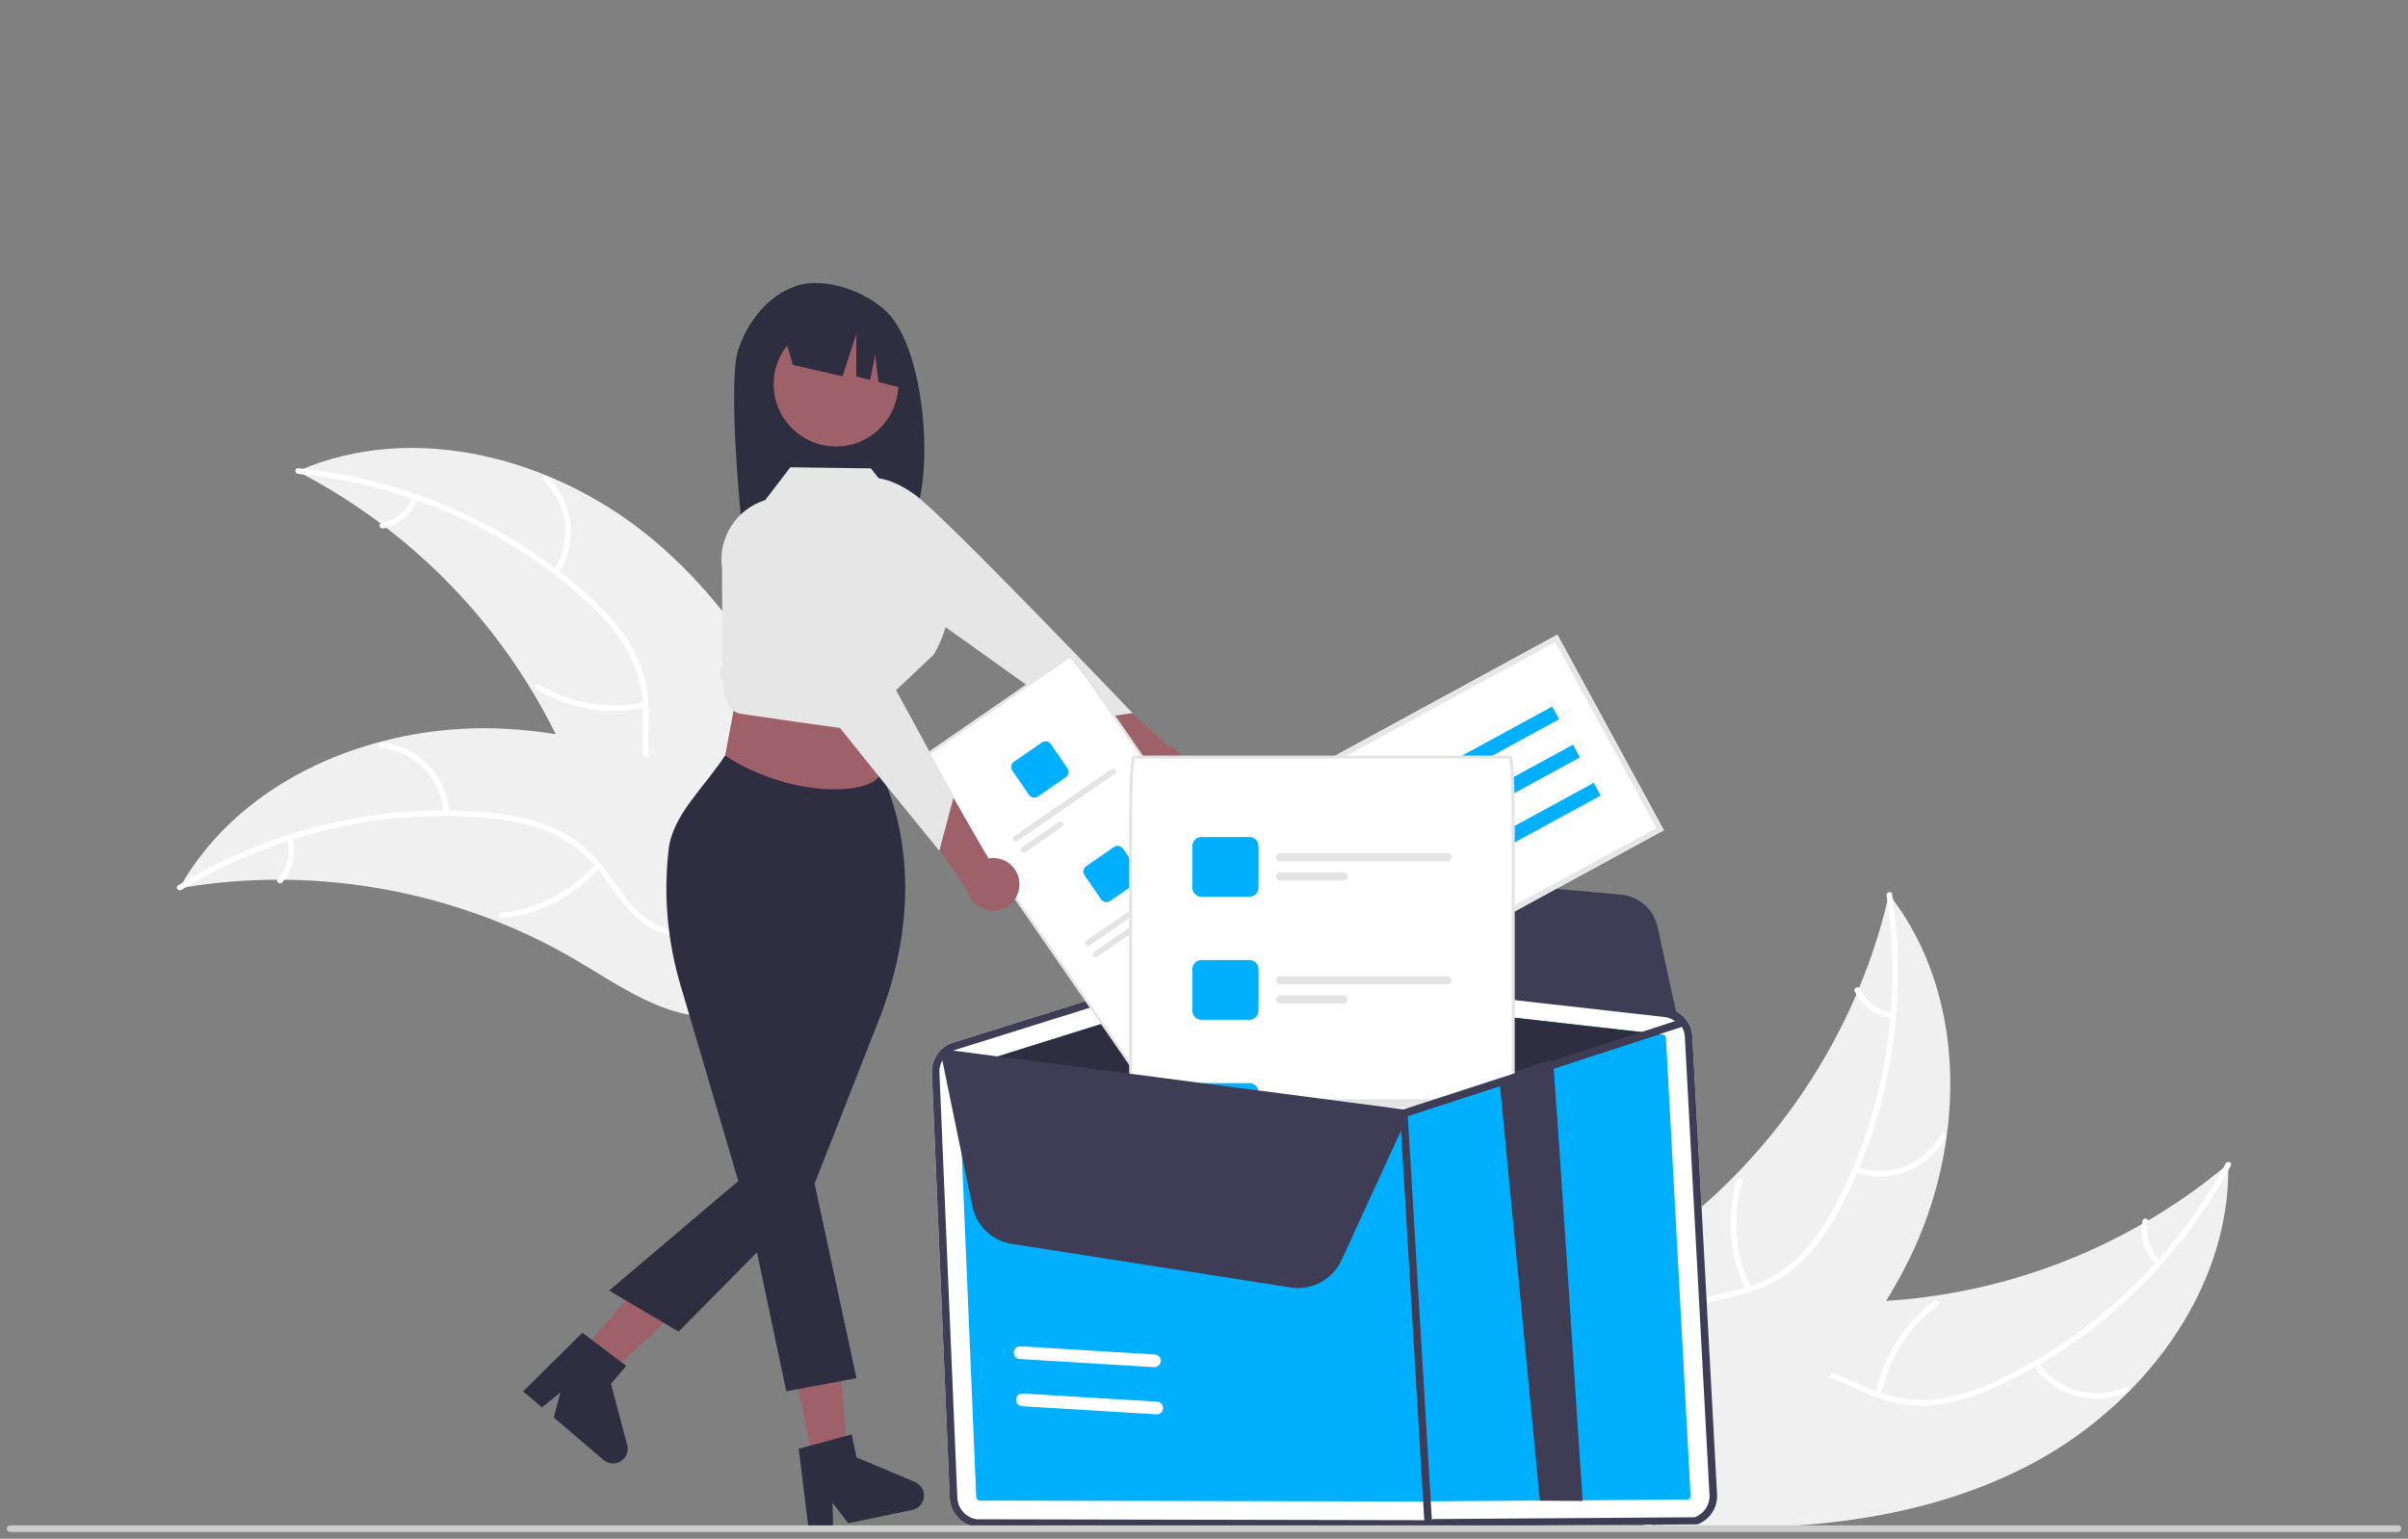 <svg width="266" height="170" viewBox="0 0 266 170" fill="none" xmlns="http://www.w3.org/2000/svg">
<rect x="0" y="0" width="266" height="170" fill="#808080" stroke="none"/>
<g clip-path="url(#clip0_148_6943)">
<g clip-path="url(#clip1_148_6943)">
<g clip-path="url(#clip2_148_6943)">
<path d="M81.513 38.779C82.512 35.597 84.782 32.679 87.922 31.603C91.063 30.527 95.661 32.166 98.022 34.519C102.34 38.822 103.394 53.608 100.427 58.28C99.837 58.249 97.801 58.225 97.203 58.203L96.358 55.387V58.175C91.697 58.031 86.843 58.121 81.987 58.215C81.552 54.907 80.515 41.961 81.513 38.779Z" fill="#2F2E41"/>
<path d="M127.664 88.013C127.245 87.957 126.843 87.809 126.486 87.581C126.13 87.352 125.828 87.049 125.602 86.691C125.376 86.334 125.231 85.931 125.177 85.511C125.123 85.091 125.162 84.665 125.291 84.262L117.062 78.089L122.094 76.285L129.137 82.423C129.8 82.685 130.343 83.18 130.665 83.816C130.987 84.452 131.065 85.183 130.883 85.872C130.701 86.561 130.273 87.16 129.68 87.554C129.087 87.949 128.37 88.112 127.664 88.013Z" fill="#9E616A"/>
<path d="M94.976 55.658L95.763 52.873C95.763 52.873 97.726 52.233 101.076 54.663C104.426 57.092 125.106 78.781 125.106 78.781L118.949 79.641L100.132 66.199L94.976 55.658Z" fill="#E6E6E6"/>
<path d="M223.806 162.045C236.399 155.614 246.426 142.72 246.149 128.582C234.376 138.474 219.482 143.882 204.105 143.85C198.175 143.816 191.582 143.161 186.973 146.893C184.105 149.215 182.602 152.893 182.157 156.556C181.712 160.219 182.211 163.924 182.71 167.581L182.401 168.448C196.508 169.416 211.212 168.476 223.806 162.045Z" fill="#F0F0F0"/>
<path d="M245.855 128.546C240.37 138.746 231.59 147.259 221.124 152.258C218.861 153.338 216.472 154.238 213.973 154.565C211.535 154.865 209.062 154.506 206.809 153.527C204.691 152.656 202.624 151.52 200.331 151.179C197.914 150.82 195.603 151.612 193.729 153.14C191.435 155.009 189.95 157.591 188.586 160.166C187.071 163.025 185.543 166.019 182.868 167.972C182.543 168.209 182.93 168.698 183.253 168.462C187.908 165.063 189.029 158.939 192.841 154.828C194.619 152.91 196.986 151.516 199.677 151.732C202.031 151.92 204.162 153.09 206.3 153.99C208.544 154.935 210.82 155.459 213.267 155.265C215.77 155.068 218.199 154.26 220.48 153.242C225.634 150.895 230.387 147.752 234.564 143.928C239.357 139.591 243.371 134.466 246.435 128.774C246.625 128.422 246.044 128.196 245.855 128.546Z" fill="white"/>
<path d="M224.611 150.815C225.708 152.466 227.356 153.672 229.26 154.22C231.165 154.768 233.202 154.621 235.008 153.805C235.373 153.639 235.132 153.064 234.766 153.23C233.086 153.993 231.188 154.13 229.416 153.616C227.643 153.103 226.113 151.972 225.1 150.429C224.88 150.094 224.392 150.482 224.611 150.815Z" fill="white"/>
<path d="M207.824 154.111C208.589 150.133 210.825 146.589 214.086 144.186C214.41 143.948 214.024 143.459 213.701 143.696C210.311 146.203 207.992 149.896 207.205 154.037C207.131 154.432 207.75 154.504 207.824 154.111Z" fill="white"/>
<path d="M238.604 139.249C238.046 138.698 237.634 138.018 237.404 137.27C237.175 136.521 237.135 135.727 237.288 134.958C237.367 134.565 236.748 134.494 236.669 134.885C236.504 135.735 236.549 136.612 236.801 137.439C237.053 138.267 237.504 139.021 238.114 139.634C238.167 139.697 238.241 139.737 238.323 139.747C238.404 139.756 238.486 139.735 238.552 139.686C238.616 139.635 238.658 139.56 238.668 139.478C238.677 139.396 238.654 139.314 238.604 139.249Z" fill="white"/>
<path d="M208.667 98.797C208.61 99.041 208.553 99.286 208.492 99.532C207.712 102.814 206.667 106.027 205.367 109.14C205.27 109.382 205.168 109.626 205.065 109.865C201.853 117.33 197.282 124.134 191.586 129.931C189.317 132.236 186.876 134.365 184.285 136.299C180.705 138.971 176.612 141.582 174.195 145.174C173.939 145.546 173.706 145.933 173.497 146.334L181.368 168.003C181.41 168.044 181.448 168.086 181.491 168.126L181.765 169.006C181.906 168.916 182.05 168.819 182.191 168.728C182.272 168.676 182.352 168.619 182.434 168.567C182.488 168.531 182.542 168.494 182.593 168.465C182.611 168.453 182.629 168.441 182.642 168.43C182.693 168.401 182.737 168.368 182.782 168.34C183.588 167.801 184.392 167.255 185.193 166.703C185.198 166.701 185.198 166.701 185.201 166.695C191.295 162.472 197.09 157.704 201.977 152.208C202.124 152.042 202.276 151.875 202.419 151.7C204.608 149.21 206.59 146.546 208.345 143.733C209.301 142.19 210.178 140.599 210.974 138.967C213.02 134.747 214.39 130.231 215.033 125.584C216.314 116.322 214.618 106.753 209.094 99.358C208.953 99.169 208.813 98.984 208.667 98.797Z" fill="#F0F0F0"/>
<path d="M208.407 98.943C210.168 110.39 208.284 122.473 202.937 132.765C201.78 134.99 200.414 137.147 198.616 138.912C196.85 140.62 194.66 141.823 192.272 142.397C190.056 142.978 187.722 143.314 185.686 144.423C183.539 145.592 182.171 147.615 181.594 149.964C180.888 152.837 181.257 155.792 181.718 158.67C182.23 161.864 182.813 165.175 181.852 168.345C181.736 168.73 182.339 168.888 182.455 168.504C184.126 162.988 181.334 157.423 181.902 151.846C182.167 149.244 183.218 146.706 185.496 145.258C187.488 143.991 189.895 143.642 192.143 143.074C194.505 142.477 196.637 141.525 198.474 139.897C200.353 138.233 201.807 136.125 203.015 133.939C205.717 128.962 207.62 123.591 208.653 118.023C209.868 111.674 209.988 105.165 209.008 98.776C208.947 98.38 208.347 98.55 208.407 98.943Z" fill="white"/>
<path d="M204.852 129.513C206.721 130.17 208.764 130.141 210.614 129.432C212.465 128.723 214.003 127.379 214.954 125.64C215.145 125.287 214.606 124.974 214.415 125.327C213.532 126.947 212.099 128.199 210.375 128.856C208.65 129.513 206.748 129.532 205.011 128.91C204.633 128.775 204.476 129.379 204.852 129.513Z" fill="white"/>
<path d="M193.436 142.254C191.651 138.617 191.303 134.441 192.46 130.559C192.575 130.175 191.972 130.016 191.857 130.401C190.66 134.443 191.032 138.788 192.897 142.568C193.075 142.928 193.613 142.612 193.436 142.254Z" fill="white"/>
<path d="M209.063 111.856C208.287 111.752 207.548 111.457 206.914 110.998C206.28 110.538 205.77 109.928 205.429 109.223C205.256 108.86 204.719 109.177 204.891 109.537C205.271 110.314 205.835 110.987 206.535 111.497C207.234 112.006 208.048 112.336 208.905 112.458C208.984 112.477 209.068 112.464 209.139 112.423C209.21 112.381 209.262 112.315 209.285 112.236C209.306 112.156 209.294 112.072 209.253 112C209.211 111.929 209.143 111.877 209.063 111.856Z" fill="white"/>
<path d="M72.335 59.786C61.547 50.644 45.784 46.363 32.846 52.067C46.511 59.119 57.242 70.776 63.139 84.978C65.394 90.463 67.33 96.799 72.551 99.613C75.799 101.364 79.772 101.334 83.324 100.333C86.876 99.331 90.102 97.442 93.283 95.573L94.203 95.524C89.659 82.133 83.123 68.928 72.335 59.786Z" fill="#F0F0F0"/>
<path d="M32.927 52.352C44.453 53.482 55.693 58.302 64.339 66.033C66.208 67.704 67.959 69.562 69.224 71.742C70.441 73.875 71.063 76.296 71.028 78.752C71.041 81.042 70.789 83.387 71.359 85.634C71.959 88.003 73.58 89.831 75.713 90.971C78.321 92.367 81.276 92.742 84.178 93.008C87.4 93.304 90.751 93.56 93.585 95.276C93.928 95.484 94.231 94.939 93.888 94.731C88.958 91.746 82.875 93.072 77.613 91.139C75.157 90.238 72.959 88.591 72.12 86.025C71.387 83.781 71.645 81.363 71.651 79.043C71.659 76.608 71.264 74.306 70.143 72.123C68.996 69.89 67.314 67.959 65.496 66.248C61.343 62.397 56.611 59.222 51.473 56.841C45.623 54.091 39.347 52.362 32.914 51.728C32.516 51.689 32.532 52.313 32.927 52.352Z" fill="white"/>
<path d="M61.661 63.371C62.762 61.722 63.24 59.736 63.011 57.768C62.782 55.8 61.861 53.976 60.413 52.624C60.119 52.352 59.681 52.796 59.976 53.069C61.327 54.325 62.185 56.024 62.394 57.857C62.603 59.691 62.151 61.539 61.117 63.068C60.893 63.4 61.439 63.701 61.661 63.371Z" fill="white"/>
<path d="M71.174 77.588C67.208 78.416 63.076 77.719 59.602 75.636C59.258 75.429 58.955 75.974 59.299 76.18C62.918 78.342 67.22 79.058 71.344 78.188C71.738 78.105 71.565 77.506 71.174 77.588Z" fill="white"/>
<path d="M45.597 54.917C45.304 55.644 44.836 56.286 44.233 56.787C43.631 57.287 42.913 57.63 42.146 57.785C41.752 57.864 41.925 58.462 42.316 58.385C43.164 58.21 43.956 57.83 44.623 57.278C45.289 56.727 45.811 56.02 46.142 55.22C46.179 55.148 46.187 55.063 46.165 54.985C46.143 54.906 46.091 54.839 46.021 54.797C45.949 54.757 45.863 54.747 45.784 54.77C45.705 54.792 45.638 54.845 45.597 54.917Z" fill="white"/>
<path d="M19.809 98.135C20.056 98.093 20.303 98.051 20.555 98.013C23.883 97.468 27.251 97.194 30.624 97.194C30.885 97.189 31.149 97.189 31.41 97.192C39.536 97.279 47.577 98.874 55.121 101.895C58.122 103.1 61.027 104.532 63.811 106.178C67.656 108.451 71.643 111.222 75.889 112.067C76.331 112.16 76.779 112.226 77.229 112.264L94.19 96.649C94.211 96.594 94.235 96.543 94.256 96.488L94.962 95.896C94.824 95.801 94.679 95.706 94.542 95.611C94.462 95.555 94.379 95.503 94.299 95.448C94.245 95.412 94.19 95.376 94.143 95.341C94.125 95.329 94.107 95.317 94.093 95.309C94.046 95.274 93.998 95.246 93.955 95.214C93.147 94.678 92.334 94.147 91.516 93.621C91.512 93.617 91.512 93.617 91.505 93.616C85.26 89.621 78.626 86.112 71.671 83.721C71.462 83.649 71.249 83.573 71.032 83.508C67.891 82.448 64.668 81.646 61.397 81.111C59.604 80.824 57.798 80.627 55.986 80.523C51.303 80.261 46.608 80.738 42.072 81.935C33.032 84.324 24.857 89.577 20.161 97.524C20.041 97.728 19.925 97.928 19.809 98.135Z" fill="#F0F0F0"/>
<path d="M20.044 98.316C29.928 92.279 41.804 89.36 53.362 90.327C55.861 90.536 58.377 90.966 60.7 91.944C62.955 92.916 64.91 94.473 66.361 96.456C67.75 98.276 68.96 100.3 70.768 101.752C72.674 103.282 75.069 103.764 77.458 103.392C80.381 102.935 82.966 101.456 85.443 99.921C88.194 98.217 91.024 96.404 94.32 96.068C94.719 96.027 94.632 95.41 94.234 95.451C88.5 96.035 84.441 100.757 79.076 102.382C76.573 103.14 73.826 103.149 71.611 101.605C69.675 100.255 68.425 98.169 67.034 96.313C65.573 94.364 63.873 92.764 61.663 91.696C59.403 90.603 56.897 90.075 54.415 89.802C48.781 89.228 43.091 89.542 37.555 90.735C31.229 92.061 25.176 94.459 19.659 97.826C19.317 98.034 19.705 98.523 20.044 98.316Z" fill="white"/>
<path d="M49.623 89.815C49.509 87.836 48.695 85.963 47.327 84.529C45.959 83.095 44.127 82.194 42.156 81.986C41.757 81.946 41.675 82.564 42.074 82.604C43.91 82.794 45.617 83.633 46.888 84.972C48.159 86.309 48.91 88.058 49.005 89.901C49.027 90.301 49.644 90.213 49.623 89.815Z" fill="white"/>
<path d="M65.778 95.439C63.111 98.488 59.392 100.419 55.363 100.847C54.964 100.89 55.05 101.507 55.449 101.465C59.64 101.011 63.506 98.994 66.276 95.815C66.539 95.512 66.041 95.138 65.778 95.439Z" fill="white"/>
<path d="M31.708 92.736C31.912 93.493 31.924 94.288 31.745 95.05C31.565 95.812 31.199 96.518 30.679 97.104C30.412 97.404 30.911 97.778 31.176 97.48C31.748 96.83 32.151 96.05 32.351 95.208C32.551 94.366 32.543 93.488 32.325 92.65C32.311 92.57 32.267 92.497 32.202 92.448C32.137 92.399 32.055 92.376 31.974 92.385C31.892 92.396 31.818 92.44 31.768 92.506C31.719 92.572 31.697 92.654 31.708 92.736Z" fill="white"/>
<path d="M186.951 114.503C186.906 113.716 186.584 112.97 186.042 112.397C185.5 111.825 184.772 111.463 183.989 111.376L135.774 105.936C135.312 105.883 134.843 105.927 134.399 106.066L123.339 109.529L116.993 111.518L105.281 115.184C104.574 115.406 103.961 115.857 103.537 116.465C103.114 117.073 102.905 117.805 102.942 118.545L104.919 165.537C104.961 166.3 105.262 167.027 105.773 167.596C106.283 168.166 106.973 168.544 107.728 168.668L156.957 168.776C157.188 168.813 157.423 168.826 157.657 168.813C157.998 168.796 158.334 168.728 158.654 168.609L187.502 168.41C188.174 168.162 188.749 167.705 189.14 167.105C189.532 166.505 189.72 165.795 189.676 165.08L186.951 114.503Z" fill="white"/>
<path d="M108.19 165.781L157.42 165.887C157.491 165.899 157.565 165.892 157.634 165.867L186.478 165.669C186.563 165.639 186.635 165.582 186.685 165.506C186.734 165.431 186.757 165.342 186.751 165.252L184.03 114.674C184.023 114.576 183.982 114.483 183.915 114.412C183.848 114.341 183.758 114.295 183.66 114.283L183.336 114.245L135.443 108.847C135.421 108.844 135.399 108.843 135.377 108.845C135.341 108.846 135.305 108.851 135.271 108.862L108.294 117.31L106.153 117.978C106.065 118.007 105.989 118.063 105.937 118.139C105.884 118.215 105.858 118.306 105.862 118.398L107.839 165.388C107.844 165.483 107.882 165.575 107.946 165.646C108.009 165.718 108.096 165.765 108.19 165.781Z" fill="#00B0FF"/>
<path d="M108.295 117.31L135.272 108.862C135.306 108.851 135.342 108.846 135.378 108.845C135.4 108.843 135.422 108.844 135.444 108.847L183.337 114.245L171.803 117.998L167.485 119.401L155.202 123.395C155.166 123.405 155.129 123.412 155.091 123.417C155.068 123.415 155.044 123.413 155.015 123.412L108.295 117.31Z" fill="#2F2E41"/>
<path d="M107.727 168.671L156.956 168.777C157.187 168.814 157.422 168.825 157.656 168.81C157.997 168.795 158.334 168.728 158.655 168.611L187.5 168.413C188.172 168.165 188.747 167.707 189.138 167.107C189.53 166.506 189.718 165.796 189.675 165.081L186.949 114.503C186.915 113.911 186.724 113.338 186.397 112.843C186.352 112.778 186.307 112.712 186.257 112.652C185.918 112.208 185.472 111.859 184.96 111.637C184.651 111.502 184.323 111.414 183.988 111.376L183.931 111.369L135.775 105.935C135.579 105.915 135.382 105.909 135.185 105.918C134.917 105.936 134.652 105.987 134.397 106.069L123.338 109.528L116.993 111.52L105.279 115.186C104.8 115.335 104.361 115.591 103.995 115.935C103.966 115.958 103.938 115.983 103.914 116.01C103.896 116.028 103.879 116.048 103.864 116.068C103.55 116.396 103.307 116.785 103.148 117.21C102.99 117.635 102.919 118.088 102.942 118.542L104.915 165.537C104.957 166.301 105.259 167.028 105.77 167.598C106.281 168.168 106.971 168.546 107.727 168.671ZM103.775 118.503C103.752 118.033 103.864 117.566 104.097 117.157C104.166 117.027 104.248 116.904 104.342 116.79C104.598 116.475 104.927 116.227 105.3 116.068C105.373 116.036 105.449 116.009 105.526 115.986L125.249 109.813L134.648 106.864C134.711 106.843 134.771 106.831 134.831 106.815C134.975 106.781 135.123 106.761 135.271 106.755C135.406 106.744 135.543 106.748 135.677 106.765L183.89 112.207C183.928 112.212 183.962 112.218 184 112.223C184.442 112.288 184.857 112.473 185.201 112.759C185.471 112.975 185.692 113.247 185.849 113.555C186.007 113.863 186.098 114.201 186.116 114.547L188.838 165.129C188.871 165.665 188.73 166.197 188.437 166.647C188.145 167.096 187.715 167.44 187.212 167.627L158.363 167.825C157.955 167.975 157.516 168.017 157.087 167.948L107.858 167.846C107.293 167.751 106.777 167.467 106.394 167.04C106.012 166.614 105.786 166.07 105.753 165.497L103.775 118.503Z" fill="#3F3D56"/>
<path d="M157.807 168.904C157.697 168.909 157.589 168.871 157.507 168.798C157.425 168.724 157.375 168.621 157.368 168.511L154.655 123.021C154.648 122.91 154.686 122.802 154.76 122.719C154.833 122.636 154.937 122.585 155.048 122.579L155.051 122.579C155.161 122.573 155.269 122.611 155.351 122.685C155.433 122.758 155.483 122.861 155.49 122.971L158.203 168.461C158.209 168.572 158.172 168.681 158.098 168.764C158.025 168.847 157.921 168.897 157.81 168.904L157.807 168.904Z" fill="#3F3D56"/>
<path d="M174.824 165.827L170.101 165.795L165.619 119.127C165.619 119.127 171.293 116.807 171.541 117.201C171.693 117.437 174.807 165.538 174.824 165.827Z" fill="#3F3D56"/>
<path d="M185.445 113.158L185.104 112.879C184.753 112.59 184.326 112.41 183.874 112.361L135.662 106.919C135.396 106.89 135.127 106.905 134.865 106.963L134.685 107.008L134.648 106.287L142.644 97.442C143.12 96.917 143.711 96.51 144.37 96.251C145.03 95.993 145.74 95.89 146.445 95.951L179.039 98.834C180.012 98.917 180.934 99.311 181.667 99.957C182.4 100.603 182.906 101.467 183.111 102.423L185.445 113.158Z" fill="#3F3D56"/>
<path d="M112.575 148.747C112.626 148.739 112.678 148.736 112.73 148.74L127.569 149.639C127.755 149.65 127.928 149.735 128.052 149.874C128.175 150.013 128.238 150.196 128.227 150.382C128.216 150.567 128.131 150.741 127.992 150.865C127.853 150.988 127.67 151.051 127.484 151.04L112.646 150.14C112.473 150.13 112.311 150.056 112.189 149.934C112.068 149.811 111.996 149.648 111.987 149.476C111.978 149.303 112.033 149.134 112.142 148.999C112.25 148.865 112.404 148.775 112.575 148.747Z" fill="white"/>
<path d="M112.824 153.962C112.875 153.954 112.927 153.951 112.979 153.954L127.818 154.854C128.004 154.865 128.177 154.95 128.301 155.089C128.424 155.228 128.487 155.411 128.476 155.596C128.465 155.782 128.38 155.956 128.241 156.079C128.102 156.203 127.919 156.266 127.733 156.255L112.895 155.355C112.722 155.345 112.56 155.271 112.439 155.149C112.317 155.026 112.245 154.863 112.236 154.691C112.227 154.518 112.283 154.349 112.391 154.214C112.499 154.08 112.653 153.99 112.824 153.962Z" fill="white"/>
<path d="M183.796 91.72L155.173 107.304L143.413 85.705L172.036 70.121L183.796 91.72Z" fill="white"/>
<path d="M183.796 91.72L155.173 107.304L143.413 85.705L172.036 70.121L183.796 91.72ZM155.413 106.491L182.983 91.48L171.796 70.934L144.226 85.945L155.413 106.491Z" fill="#E6E6E6"/>
<path d="M171.466 78.058L150.394 89.531L151.158 90.936L172.231 79.463L171.466 78.058Z" fill="#00B0FF"/>
<path d="M173.761 82.273L152.688 93.746L153.453 95.151L174.526 83.678L173.761 82.273Z" fill="#00B0FF"/>
<path d="M176.055 86.488L154.982 97.961L155.747 99.366L176.82 87.893L176.055 86.488Z" fill="#00B0FF"/>
<path d="M118.573 72.684C118.277 72.352 118.176 72.319 118.071 72.391L101.783 83.629C101.679 83.701 101.673 83.807 101.874 84.196C102.407 85.02 103.058 85.993 103.77 87.026L124.727 117.401C126.691 120.248 128.398 122.489 128.531 122.397L144.82 111.159C144.953 111.067 143.463 108.676 141.498 105.829L120.541 75.454C119.831 74.424 119.153 73.473 118.573 72.684Z" fill="white"/>
<path d="M120.743 75.527C120.373 75.008 120.02 74.526 119.704 74.107C119.325 73.604 119.014 73.206 118.778 72.921C118.7 72.828 118.633 72.749 118.573 72.684C118.277 72.352 118.176 72.319 118.071 72.391L101.783 83.629C101.679 83.701 101.673 83.807 101.874 84.196C101.916 84.276 101.967 84.37 102.028 84.478C102.209 84.799 102.471 85.231 102.807 85.765C103.369 86.655 104.109 87.766 104.888 88.897L124.79 117.741C125.694 119.051 126.57 120.266 127.257 121.164C128.401 122.66 128.484 122.602 128.612 122.514L144.9 111.276C145.027 111.188 145.111 111.13 144.119 109.53C143.523 108.569 142.698 107.319 141.795 106.009L121.893 77.164C121.503 76.598 121.113 76.044 120.743 75.527ZM105.122 88.736C104.344 87.609 103.607 86.5 103.048 85.615C102.713 85.085 102.454 84.654 102.275 84.338C102.174 84.171 102.086 83.996 102.012 83.816L118.165 72.671C118.307 72.805 118.439 72.949 118.559 73.103C118.676 73.243 118.812 73.411 118.966 73.608C119.119 73.805 119.29 74.028 119.478 74.278C120.107 75.115 120.882 76.197 121.66 77.325L141.561 106.17C143.45 108.907 144.538 110.711 144.673 111.088L128.517 122.235C128.212 121.975 126.912 120.318 125.023 117.58L105.122 88.736Z" fill="#E4E4E4"/>
<path d="M115.09 82.027L112.006 84.155C111.852 84.262 111.746 84.425 111.712 84.61C111.678 84.795 111.719 84.986 111.825 85.141L113.668 87.812C113.775 87.966 113.939 88.072 114.124 88.106C114.308 88.139 114.499 88.099 114.654 87.992L117.738 85.865C117.892 85.758 117.998 85.594 118.031 85.409C118.065 85.225 118.025 85.034 117.919 84.879L116.076 82.208C115.969 82.054 115.805 81.948 115.62 81.914C115.436 81.88 115.245 81.921 115.09 82.027Z" fill="#00B0FF"/>
<path d="M122.773 84.967L112.025 92.383C111.99 92.407 111.96 92.437 111.937 92.473C111.914 92.508 111.899 92.548 111.891 92.59C111.883 92.631 111.884 92.674 111.893 92.715C111.902 92.756 111.919 92.796 111.943 92.83C111.967 92.865 111.997 92.895 112.033 92.918C112.068 92.941 112.108 92.956 112.149 92.964C112.191 92.972 112.234 92.971 112.275 92.962C112.316 92.953 112.355 92.936 112.39 92.912L123.138 85.497C123.173 85.473 123.203 85.442 123.226 85.406C123.249 85.371 123.264 85.331 123.272 85.29C123.28 85.248 123.279 85.206 123.27 85.164C123.261 85.123 123.244 85.084 123.22 85.049C123.196 85.014 123.166 84.985 123.13 84.962C123.095 84.939 123.055 84.923 123.014 84.915C122.972 84.908 122.929 84.909 122.888 84.917C122.847 84.926 122.808 84.943 122.773 84.967Z" fill="#E4E4E4"/>
<path d="M116.962 90.807L112.879 93.624C112.844 93.647 112.815 93.678 112.792 93.714C112.769 93.749 112.753 93.789 112.746 93.83C112.738 93.872 112.739 93.915 112.747 93.956C112.756 93.997 112.773 94.036 112.797 94.071C112.821 94.106 112.852 94.135 112.887 94.158C112.923 94.181 112.962 94.197 113.004 94.205C113.045 94.212 113.088 94.212 113.129 94.203C113.171 94.194 113.21 94.177 113.245 94.153L117.327 91.337C117.397 91.288 117.445 91.214 117.461 91.13C117.476 91.046 117.457 90.959 117.409 90.889C117.361 90.819 117.286 90.771 117.202 90.755C117.118 90.74 117.032 90.758 116.962 90.807Z" fill="#E4E4E4"/>
<path d="M123.057 93.574L119.973 95.702C119.818 95.809 119.713 95.972 119.679 96.157C119.645 96.342 119.686 96.533 119.792 96.687L121.635 99.358C121.742 99.513 121.906 99.619 122.091 99.653C122.275 99.686 122.466 99.646 122.621 99.539L125.705 97.412C125.859 97.304 125.964 97.141 125.998 96.956C126.032 96.771 125.992 96.581 125.885 96.426L124.043 93.755C123.936 93.6 123.772 93.495 123.587 93.461C123.402 93.427 123.212 93.468 123.057 93.574Z" fill="#00B0FF"/>
<path d="M130.74 96.514L119.992 103.93C119.921 103.978 119.873 104.053 119.858 104.136C119.842 104.22 119.861 104.307 119.909 104.377C119.958 104.447 120.032 104.495 120.116 104.511C120.2 104.526 120.287 104.508 120.357 104.459L131.105 97.043C131.14 97.019 131.17 96.989 131.192 96.953C131.215 96.918 131.231 96.878 131.239 96.837C131.246 96.795 131.246 96.753 131.237 96.711C131.228 96.67 131.211 96.631 131.187 96.596C131.163 96.561 131.133 96.532 131.097 96.509C131.062 96.486 131.022 96.47 130.98 96.462C130.939 96.455 130.896 96.455 130.855 96.464C130.814 96.473 130.774 96.49 130.74 96.514Z" fill="#E4E4E4"/>
<path d="M124.93 102.354L120.848 105.17C120.778 105.219 120.73 105.293 120.714 105.377C120.699 105.461 120.717 105.548 120.766 105.618C120.814 105.688 120.889 105.736 120.973 105.752C121.057 105.767 121.143 105.748 121.213 105.7L125.296 102.883C125.33 102.859 125.36 102.829 125.383 102.793C125.406 102.758 125.422 102.718 125.429 102.677C125.437 102.635 125.436 102.592 125.428 102.551C125.419 102.51 125.402 102.471 125.378 102.436C125.354 102.401 125.323 102.371 125.288 102.348C125.252 102.326 125.213 102.31 125.171 102.302C125.129 102.295 125.087 102.295 125.046 102.304C125.004 102.313 124.965 102.33 124.93 102.354Z" fill="#E4E4E4"/>
<path d="M131.023 105.121L127.939 107.249C127.784 107.355 127.678 107.519 127.644 107.704C127.611 107.889 127.651 108.08 127.758 108.234L129.601 110.905C129.708 111.06 129.872 111.165 130.056 111.199C130.241 111.233 130.432 111.193 130.586 111.086L133.67 108.958C133.825 108.851 133.93 108.688 133.964 108.503C133.998 108.318 133.957 108.128 133.851 107.973L132.008 105.302C131.901 105.147 131.738 105.042 131.553 105.008C131.368 104.974 131.178 105.015 131.023 105.121Z" fill="#00B0FF"/>
<path d="M138.706 108.061L127.957 115.477C127.923 115.501 127.893 115.531 127.87 115.567C127.847 115.602 127.831 115.642 127.824 115.683C127.816 115.725 127.817 115.767 127.826 115.809C127.834 115.85 127.851 115.889 127.875 115.924C127.899 115.959 127.93 115.988 127.965 116.011C128.001 116.034 128.04 116.05 128.082 116.058C128.124 116.065 128.166 116.065 128.207 116.056C128.249 116.047 128.288 116.03 128.323 116.006L139.071 108.59C139.141 108.542 139.189 108.468 139.205 108.384C139.22 108.3 139.201 108.213 139.153 108.143C139.105 108.073 139.03 108.025 138.946 108.009C138.862 107.994 138.776 108.012 138.706 108.061Z" fill="#E4E4E4"/>
<path d="M132.897 113.901L128.815 116.717C128.78 116.741 128.75 116.772 128.727 116.807C128.704 116.843 128.689 116.882 128.681 116.924C128.673 116.966 128.674 117.008 128.683 117.05C128.692 117.091 128.709 117.13 128.733 117.165C128.757 117.199 128.787 117.229 128.823 117.252C128.858 117.275 128.898 117.291 128.939 117.298C128.981 117.306 129.024 117.305 129.065 117.297C129.106 117.288 129.145 117.271 129.18 117.247L133.262 114.43C133.333 114.382 133.381 114.307 133.396 114.223C133.412 114.14 133.393 114.053 133.345 113.983C133.296 113.913 133.222 113.864 133.138 113.849C133.054 113.834 132.967 113.852 132.897 113.901Z" fill="#E4E4E4"/>
<path d="M167.086 86.245C167.022 84.664 166.923 83.644 166.81 83.644H125.244C125.131 83.644 125.033 84.664 124.968 86.245C124.925 87.347 124.897 88.722 124.897 90.211V119.172L125.066 119.193L131.9 120.083L139.022 121.017L142.276 121.44L149.235 122.349L155.016 123.104C155.043 123.107 155.068 123.107 155.092 123.11C155.129 123.104 155.166 123.098 155.2 123.089L157.475 122.349L160.099 121.496L166.988 119.255L167.157 119.199V90.211C167.157 88.722 167.129 87.347 167.086 86.245Z" fill="white"/>
<path d="M167.226 85.561C167.205 85.15 167.183 84.818 167.159 84.554C167.141 84.278 167.102 84.004 167.042 83.734C166.974 83.477 166.898 83.477 166.812 83.477H125.246C125.16 83.477 125.083 83.477 125.016 83.734C124.957 84.018 124.918 84.305 124.899 84.594C124.878 84.852 124.856 85.171 124.835 85.561C124.767 86.804 124.73 88.456 124.73 90.212V119.148L124.899 119.173L125.068 119.194V90.212C125.068 88.683 125.096 87.388 125.136 86.365C125.143 85.51 125.212 84.656 125.341 83.811H166.72C166.849 84.656 166.918 85.508 166.925 86.362C166.962 87.384 166.99 88.68 166.99 90.212V119.255L167.327 119.145V90.212C167.327 88.456 167.291 86.804 167.226 85.561Z" fill="#E4E4E4"/>
<path d="M138.018 92.473H132.717C132.585 92.472 132.455 92.498 132.333 92.548C132.211 92.598 132.101 92.672 132.007 92.765C131.914 92.858 131.84 92.968 131.79 93.09C131.739 93.211 131.713 93.342 131.713 93.473V98.066C131.713 98.198 131.739 98.328 131.789 98.45C131.839 98.572 131.913 98.683 132.006 98.776C132.1 98.869 132.21 98.943 132.332 98.994C132.454 99.044 132.585 99.07 132.717 99.07H138.018C138.285 99.07 138.54 98.964 138.728 98.776C138.916 98.587 139.022 98.332 139.022 98.066V93.473C139.021 93.208 138.915 92.953 138.727 92.766C138.539 92.578 138.284 92.473 138.018 92.473Z" fill="#00B0FF"/>
<path d="M159.889 94.25H141.408C141.288 94.25 141.172 94.298 141.087 94.383C141.002 94.468 140.954 94.584 140.954 94.704C140.954 94.825 141.002 94.94 141.087 95.026C141.172 95.111 141.288 95.159 141.408 95.159H159.889C160.009 95.159 160.125 95.111 160.21 95.026C160.295 94.94 160.343 94.825 160.343 94.704C160.343 94.584 160.295 94.468 160.21 94.383C160.125 94.298 160.009 94.25 159.889 94.25Z" fill="#E4E4E4"/>
<path d="M148.426 96.383H141.408C141.288 96.383 141.172 96.431 141.087 96.516C141.002 96.601 140.954 96.717 140.954 96.837C140.954 96.958 141.002 97.073 141.087 97.158C141.172 97.244 141.288 97.291 141.408 97.291H148.426C148.547 97.291 148.662 97.244 148.747 97.158C148.833 97.073 148.88 96.958 148.88 96.837C148.88 96.717 148.833 96.601 148.747 96.516C148.662 96.431 148.547 96.383 148.426 96.383Z" fill="#E4E4E4"/>
<path d="M138.018 106.066H132.717C132.451 106.067 132.195 106.172 132.007 106.361C131.819 106.549 131.713 106.804 131.713 107.07V111.663C131.713 111.929 131.819 112.184 132.007 112.372C132.195 112.561 132.451 112.666 132.717 112.667H138.018C138.284 112.666 138.539 112.56 138.727 112.372C138.916 112.184 139.022 111.929 139.022 111.663V107.07C139.022 106.804 138.916 106.549 138.727 106.361C138.539 106.173 138.284 106.067 138.018 106.066Z" fill="#00B0FF"/>
<path d="M159.888 107.844H141.408C141.287 107.844 141.171 107.892 141.086 107.977C141 108.063 140.952 108.179 140.952 108.3C140.952 108.421 141 108.536 141.086 108.622C141.171 108.707 141.287 108.755 141.408 108.755H159.888C160.009 108.755 160.125 108.707 160.211 108.622C160.296 108.536 160.344 108.421 160.344 108.3C160.344 108.179 160.296 108.063 160.211 107.977C160.125 107.892 160.009 107.844 159.888 107.844Z" fill="#E4E4E4"/>
<path d="M148.426 109.977H141.408C141.287 109.977 141.171 110.025 141.086 110.11C141 110.196 140.952 110.312 140.952 110.432C140.952 110.553 141 110.669 141.086 110.755C141.171 110.84 141.287 110.888 141.408 110.888H148.426C148.547 110.888 148.662 110.84 148.748 110.755C148.833 110.669 148.882 110.553 148.882 110.432C148.882 110.312 148.833 110.196 148.748 110.11C148.662 110.025 148.547 109.977 148.426 109.977Z" fill="#E4E4E4"/>
<path d="M138.878 120.152C138.79 120.003 138.664 119.88 138.513 119.794C138.362 119.709 138.192 119.664 138.019 119.664H132.717C132.557 119.664 132.4 119.702 132.257 119.775C132.115 119.848 131.993 119.954 131.9 120.085L139.022 121.018V120.665C139.023 120.484 138.973 120.306 138.878 120.152Z" fill="#00B0FF"/>
<path d="M159.888 121.438H142.276L149.236 122.346H157.475L160.1 121.493C160.035 121.456 159.962 121.436 159.888 121.438Z" fill="#E4E4E4"/>
<path d="M185.782 113.433C185.749 113.455 185.713 113.473 185.675 113.486L184.149 113.98L171.802 117.998L167.486 119.398L167.327 119.45L166.989 119.561L160.1 121.802L157.475 122.655L155.201 123.395C155.167 123.404 155.13 123.41 155.093 123.416C155.069 123.413 155.044 123.413 155.017 123.41L149.236 122.655L142.277 121.746L139.023 121.323L131.901 120.39L125.067 119.499L124.898 119.478L124.73 119.453L104.343 116.792L104.171 116.767C104.131 116.764 104.093 116.752 104.057 116.733C103.975 116.697 103.907 116.634 103.863 116.556C103.819 116.477 103.801 116.387 103.812 116.298C103.82 116.223 103.848 116.151 103.895 116.092C103.913 116.073 103.928 116.055 103.947 116.04C103.962 116.03 103.981 116.012 103.999 116.003C104.081 115.946 104.182 115.922 104.281 115.935L105.301 116.07L124.73 118.609L124.898 118.631L125.067 118.652L135.133 119.969L138.878 120.457L148.736 121.746L155.032 122.569L157.565 121.746L165.62 119.128L166.989 118.683L167.158 118.628L167.327 118.572L171.541 117.203L184.079 113.123L185.202 112.758L185.42 112.687C185.514 112.658 185.615 112.662 185.706 112.7C185.797 112.737 185.872 112.806 185.917 112.893C185.929 112.914 185.938 112.935 185.945 112.958C185.973 113.044 185.972 113.137 185.942 113.222C185.913 113.308 185.857 113.382 185.782 113.433Z" fill="#3F3D56"/>
<path d="M143.39 142.303C143.12 142.303 142.851 142.282 142.585 142.24L111.762 137.427C110.704 137.258 109.722 136.772 108.946 136.032C108.17 135.293 107.637 134.336 107.417 133.287L103.978 116.59L104.189 116.616L155.716 122.844L148.182 139.237C147.758 140.151 147.082 140.925 146.233 141.469C145.384 142.012 144.398 142.301 143.39 142.303Z" fill="#3F3D56"/>
<path d="M89.886 161.649L93.64 160.866L92.408 146.016L86.868 147.171L89.886 161.649Z" fill="#9E616A"/>
<path d="M88.228 160.059L89.351 169.176L89.353 169.195L89.441 169.176L92.017 168.638L91.969 166.025L93.709 168.287L95.376 167.941V167.939L98.742 167.237L99.015 167.182L100.053 166.965L100.774 166.815C101.043 166.758 101.294 166.633 101.503 166.453C101.711 166.272 101.87 166.042 101.965 165.783C102.059 165.524 102.086 165.245 102.044 164.973C102.001 164.701 101.89 164.444 101.72 164.227C101.59 164.062 101.431 163.923 101.249 163.818C101.226 163.806 101.203 163.793 101.18 163.781H101.178C101.143 163.763 101.108 163.746 101.072 163.73L101.009 163.702L99.908 163.238L99.903 163.236L96.997 162.013L94.619 161.011L94.09 158.469L93.455 158.642L89.484 159.718L88.228 160.059Z" fill="#2F2E41"/>
<path d="M64.092 149.521L67.007 152.012L78.002 141.954L73.7 138.277L64.092 149.521Z" fill="#9E616A"/>
<path d="M59.86 155.484L61.899 153.846L61.176 156.606L66.661 161.294C66.821 161.432 67.007 161.537 67.209 161.602C67.36 161.651 67.518 161.678 67.677 161.681C67.929 161.688 68.179 161.635 68.406 161.528C68.634 161.421 68.834 161.262 68.99 161.065C69.146 160.867 69.254 160.636 69.305 160.39C69.356 160.143 69.349 159.888 69.285 159.645L67.489 152.876L69.177 150.902L68.651 150.506L65.37 148.023L64.332 147.238L57.793 153.714L59.86 155.484Z" fill="#2F2E41"/>
<path d="M78.836 90.225L96.906 89.53L97.587 71.195L82.317 71.686L78.836 90.225Z" fill="#9E616A"/>
<path d="M92.346 49.326C96.146 49.326 99.227 46.245 99.227 42.444C99.227 38.644 96.146 35.562 92.346 35.562C88.545 35.562 85.464 38.644 85.464 42.444C85.464 46.245 88.545 49.326 92.346 49.326Z" fill="#9E616A"/>
<path d="M86.408 36.401L94.332 32.434C95.952 33.164 97.347 34.314 98.373 35.765C99.398 37.215 100.017 38.914 100.165 40.685L100.363 43.051L97.044 42.206L96.681 39.181L96.118 41.97L94.586 41.581L94.601 36.884L93.069 41.577L87.6 40.321L86.408 36.401Z" fill="#2F2E41"/>
<path d="M97.255 85.362C97.255 85.362 103.275 95.826 97.463 111.703L89.243 132.663L74.961 147.116L67.286 142.579L81.556 130.48L75.192 108.907C73.727 104.017 73.275 98.881 73.865 93.811C74.323 90.017 77.747 87.057 80.089 83.477C87.909 88.521 96.917 87.709 97.255 85.362Z" fill="#2F2E41"/>
<path d="M89.251 127.359L94.609 152.251L86.858 153.713L82.443 132.787L89.251 127.359Z" fill="#2F2E41"/>
<path d="M87.302 51.625L96.2 51.744L99.096 55.421C100.479 55.747 101.735 56.472 102.709 57.507C103.683 58.541 104.332 59.84 104.574 61.24L104.847 62.818C105.412 66.084 104.812 69.445 103.152 72.314L97.72 77.441L97.956 77.869C98.072 78.08 98.106 78.328 98.052 78.563C97.997 78.798 97.858 79.005 97.66 79.144C97.827 79.564 97.846 80.029 97.715 80.462L97.6 80.841C97.6 80.841 100.646 81.651 81.857 78.862C81.459 78.802 81.091 78.615 80.809 78.328C80.527 78.041 80.346 77.67 80.294 77.271C80.09 77.065 79.955 76.801 79.909 76.515C79.863 76.229 79.908 75.936 80.038 75.677L80.076 75.6L79.883 75.373C79.668 75.121 79.544 74.803 79.531 74.472C79.517 74.14 79.614 73.814 79.808 73.544L79.758 62.778C79.532 61.162 79.888 59.519 80.761 58.141C81.635 56.763 82.969 55.74 84.527 55.255L87.302 51.625Z" fill="#E6E6E6"/>
<path d="M112.612 97.656C112.608 97.233 112.51 96.816 112.327 96.434C112.144 96.052 111.88 95.716 111.552 95.448C111.225 95.179 110.843 94.986 110.433 94.882C110.023 94.777 109.595 94.764 109.179 94.843L104.057 85.922L101.652 90.696L106.885 98.435C107.063 99.125 107.489 99.725 108.08 100.122C108.672 100.519 109.389 100.685 110.095 100.589C110.801 100.493 111.447 100.141 111.911 99.601C112.375 99.06 112.624 98.368 112.612 97.656Z" fill="#9E616A"/>
<path d="M84.489 61.262L81.629 61.703C81.629 61.703 80.754 63.573 82.756 67.195C84.759 70.817 103.76 93.99 103.76 93.99L105.366 87.984L94.322 67.667L84.489 61.262Z" fill="#E6E6E6"/>
<path d="M264.893 169.251H1.105C1.008 169.25 0.915 169.212 0.847 169.143C0.779 169.075 0.74 168.982 0.74 168.885C0.74 168.788 0.779 168.695 0.847 168.627C0.915 168.558 1.008 168.52 1.105 168.52H264.893C264.99 168.52 265.083 168.558 265.152 168.627C265.22 168.695 265.259 168.788 265.259 168.885C265.259 168.982 265.22 169.075 265.152 169.144C265.083 169.212 264.99 169.251 264.893 169.251Z" fill="#CCCCCC"/>
</g>
</g>
</g>
<defs>
<clipPath id="clip0_148_6943">
<rect width="264.547" height="169.25" fill="white" transform="translate(0.727)"/>
</clipPath>
<clipPath id="clip1_148_6943">
<rect width="264.547" height="137.985" fill="white" transform="translate(0.727 31.266)"/>
</clipPath>
<clipPath id="clip2_148_6943">
<rect width="264.52" height="137.985" fill="white" transform="translate(0.74 31.266)"/>
</clipPath>
</defs>
</svg>

